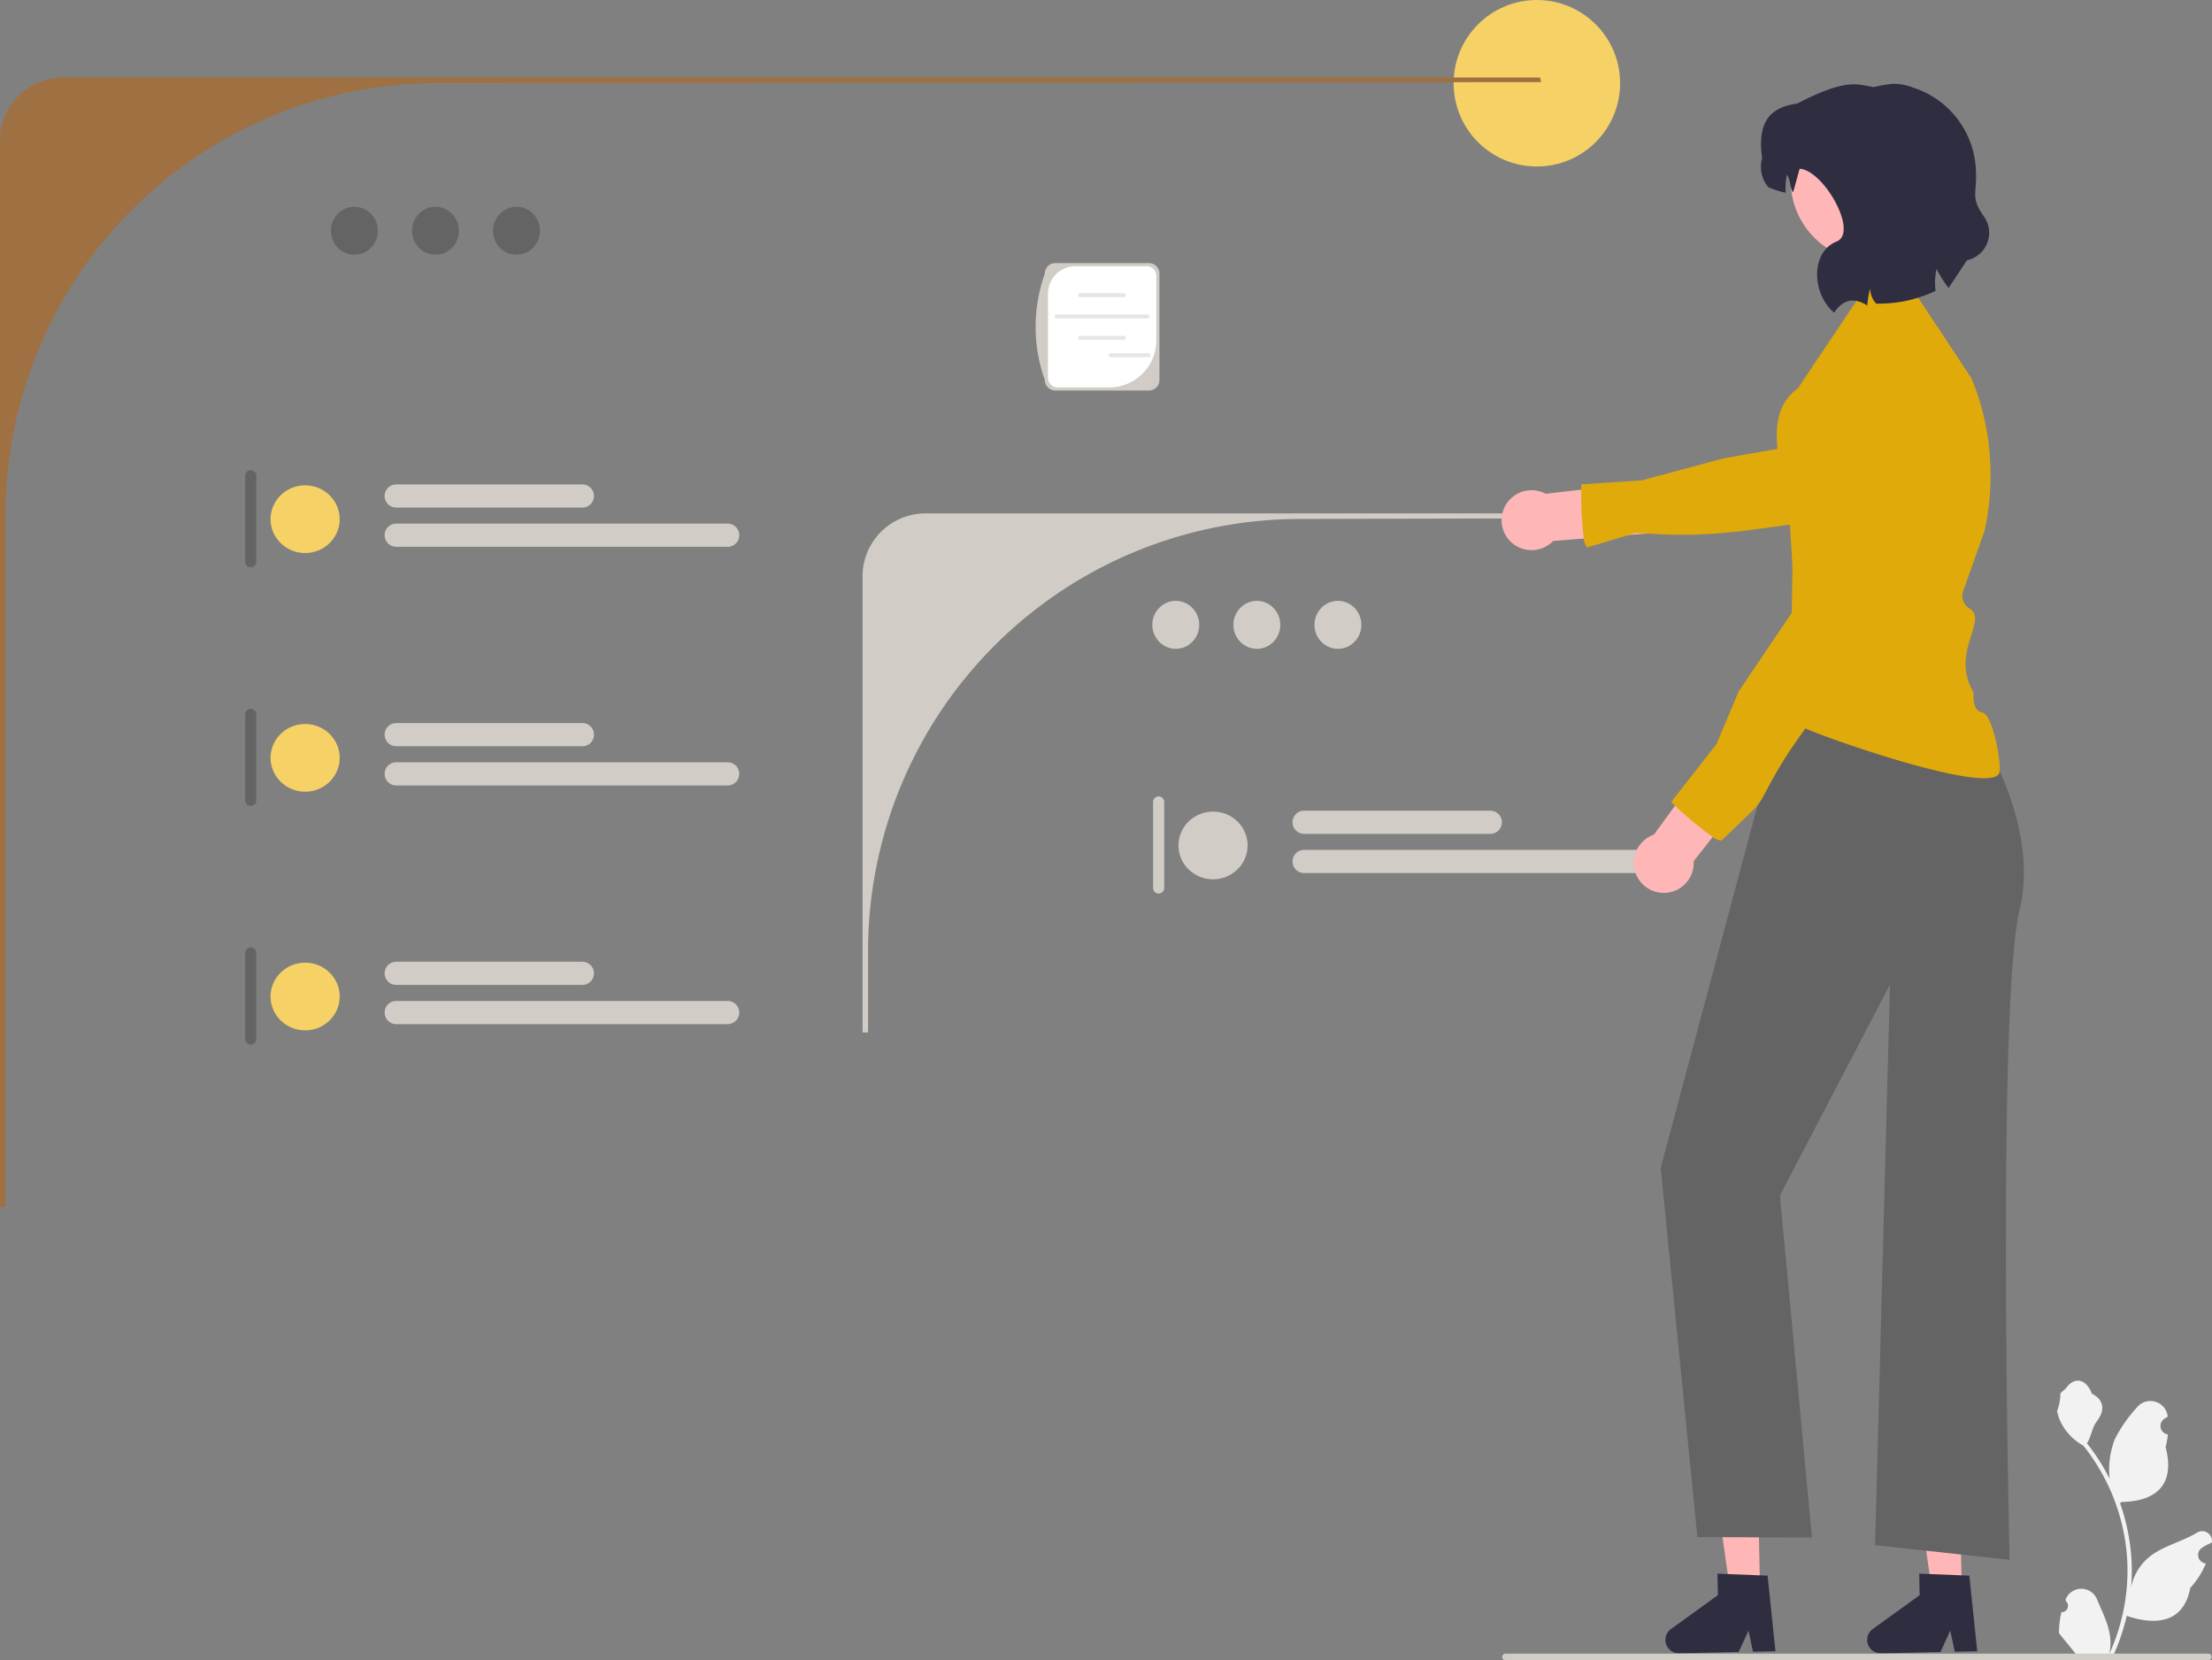 <svg id="Gruppe_398" data-name="Gruppe 398" xmlns="http://www.w3.org/2000/svg" width="371.982" height="279.177" viewBox="0 0 371.982 279.177">
  <rect x="0" y="0" width="371.982" height="279.177" fill="#808080" stroke="none"/>
  <circle id="Ellipse_153" data-name="Ellipse 153" cx="14" cy="14" r="14" transform="translate(244.448)" fill="#f5d166"/>
  <g id="Gruppe_386" data-name="Gruppe 386" transform="translate(279.272 114.072)">
    <g id="Gruppe_384" data-name="Gruppe 384" transform="translate(0.791 133.358)">
      <path id="Pfad_324" data-name="Pfad 324" d="M625.267,550.094l-5.042.1-2.811-19.831,7.441-.154Z" transform="translate(-609.354 -530.214)" fill="#ffb6b6"/>
      <path id="Pfad_325" data-name="Pfad 325" d="M600.143,578.226a2.258,2.258,0,0,0,2.3,2.208l10.024-.208,1.651-3.607.749,3.556,3.783-.076-1.326-12.721-1.318-.049-5.377-.214-1.735-.065.075,3.608-7.892,5.7A2.254,2.254,0,0,0,600.143,578.226Z" transform="translate(-600.142 -549.859)" fill="#2f2e41"/>
    </g>
    <g id="Gruppe_385" data-name="Gruppe 385" transform="translate(34.722 133.358)">
      <path id="Pfad_326" data-name="Pfad 326" d="M697.978,550.094l-5.042.1-2.811-19.831,7.441-.154Z" transform="translate(-682.065 -530.214)" fill="#ffb6b6"/>
      <path id="Pfad_327" data-name="Pfad 327" d="M672.854,578.226a2.257,2.257,0,0,0,2.3,2.208l10.024-.208,1.651-3.607.749,3.556,3.783-.076-1.326-12.721-1.318-.049-5.377-.214-1.735-.065.075,3.608-7.891,5.7a2.254,2.254,0,0,0-.934,1.874Z" transform="translate(-672.854 -549.859)" fill="#2f2e41"/>
    </g>
    <path id="Pfad_328" data-name="Pfad 328" d="M620.233,245.215,648,244.443l-1.542,2.314,3.513,3.47s12.682,17.351,8.826,33.16-1.685,109.271-1.685,109.271L634.5,390.194l2.506-94.275L618.5,331.393,623.88,388.9l-19.263-.056-6.169-62.079Z" transform="translate(-598.448 -244.443)" fill="#646464"/>
  </g>
  <path id="Pfad_333" data-name="Pfad 333" d="M10.589,27.941A10.589,10.589,0,0,0,0,38.529V217.872H.933V101.524a72.65,72.65,0,0,1,72.65-72.65l185.583-.17-.17-.764Z" transform="translate(0 -14.902)" fill="#9f7042"/>
  <ellipse id="Ellipse_154" data-name="Ellipse 154" cx="3.946" cy="4.034" rx="3.946" ry="4.034" transform="translate(55.649 34.769)" fill="#646464"/>
  <ellipse id="Ellipse_155" data-name="Ellipse 155" cx="3.946" cy="4.034" rx="3.946" ry="4.034" transform="translate(69.282 34.769)" fill="#646464"/>
  <ellipse id="Ellipse_156" data-name="Ellipse 156" cx="3.946" cy="4.034" rx="3.946" ry="4.034" transform="translate(82.915 34.769)" fill="#646464"/>
  <g id="Gruppe_390" data-name="Gruppe 390" transform="translate(145.049 86.332)">
    <path id="Pfad_334" data-name="Pfad 334" d="M321.412,185a10.589,10.589,0,0,0-10.589,10.589v76.677h.933V258.583a72.65,72.65,0,0,1,72.65-72.65l67.518-.17-.17-.764Z" transform="translate(-310.824 -185)" fill="#d1ccc5"/>
    <g id="Gruppe_389" data-name="Gruppe 389" transform="translate(48.861 47.587)">
      <path id="Pfad_335" data-name="Pfad 335" d="M416.461,286.973a.934.934,0,0,0-.933.933v14.466a.933.933,0,1,0,1.867,0V287.906A.934.934,0,0,0,416.461,286.973Z" transform="translate(-415.527 -286.973)" fill="#d1ccc5"/>
      <g id="Gruppe_388" data-name="Gruppe 388" transform="translate(4.264 2.403)">
        <ellipse id="Ellipse_157" data-name="Ellipse 157" cx="5.816" cy="5.694" rx="5.816" ry="5.694" transform="translate(0 0.15)" fill="#d1ccc5"/>
        <path id="Pfad_336" data-name="Pfad 336" d="M499.036,296.017H467.73a1.948,1.948,0,1,1,0-3.9h31.306a1.948,1.948,0,0,1,0,3.9Z" transform="translate(-446.595 -292.121)" fill="#d1ccc5"/>
        <path id="Pfad_337" data-name="Pfad 337" d="M523.467,310.144H467.73a1.948,1.948,0,1,1,0-3.9h55.737a1.948,1.948,0,1,1,0,3.9Z" transform="translate(-446.595 -299.656)" fill="#d1ccc5"/>
      </g>
    </g>
    <ellipse id="Ellipse_158" data-name="Ellipse 158" cx="3.946" cy="4.034" rx="3.946" ry="4.034" transform="translate(48.731 14.703)" fill="#d1ccc5"/>
    <ellipse id="Ellipse_159" data-name="Ellipse 159" cx="3.946" cy="4.034" rx="3.946" ry="4.034" transform="translate(62.364 14.703)" fill="#d1ccc5"/>
    <ellipse id="Ellipse_160" data-name="Ellipse 160" cx="3.946" cy="4.034" rx="3.946" ry="4.034" transform="translate(75.997 14.703)" fill="#d1ccc5"/>
  </g>
  <path id="Pfad_338" data-name="Pfad 338" d="M89.287,169.406a.934.934,0,0,0-.933.933v14.466a.933.933,0,1,0,1.867,0V170.339A.934.934,0,0,0,89.287,169.406Z" transform="translate(-47.123 -90.351)" fill="#646464"/>
  <g id="Gruppe_391" data-name="Gruppe 391" transform="translate(45.496 81.458)">
    <ellipse id="Ellipse_161" data-name="Ellipse 161" cx="5.816" cy="5.694" rx="5.816" ry="5.694" transform="translate(0 0.15)" fill="#f5d166"/>
    <path id="Pfad_339" data-name="Pfad 339" d="M171.863,178.45H140.557a1.948,1.948,0,0,1,0-3.9h31.306a1.948,1.948,0,1,1,0,3.9Z" transform="translate(-119.421 -174.554)" fill="#d1ccc5"/>
    <path id="Pfad_340" data-name="Pfad 340" d="M196.294,192.577H140.557a1.948,1.948,0,1,1,0-3.9h55.737a1.948,1.948,0,1,1,0,3.9Z" transform="translate(-119.421 -182.089)" fill="#d1ccc5"/>
  </g>
  <path id="Pfad_341" data-name="Pfad 341" d="M89.287,255.406a.934.934,0,0,0-.933.933v14.466a.933.933,0,1,0,1.867,0V256.339A.934.934,0,0,0,89.287,255.406Z" transform="translate(-47.123 -136.218)" fill="#646464"/>
  <g id="Gruppe_392" data-name="Gruppe 392" transform="translate(45.496 121.59)">
    <ellipse id="Ellipse_162" data-name="Ellipse 162" cx="5.816" cy="5.694" rx="5.816" ry="5.694" transform="translate(0 0.15)" fill="#f5d166"/>
    <path id="Pfad_342" data-name="Pfad 342" d="M171.863,264.45H140.557a1.948,1.948,0,0,1,0-3.9h31.306a1.948,1.948,0,1,1,0,3.9Z" transform="translate(-119.421 -260.554)" fill="#d1ccc5"/>
    <path id="Pfad_343" data-name="Pfad 343" d="M196.294,278.577H140.557a1.948,1.948,0,1,1,0-3.9h55.737a1.948,1.948,0,1,1,0,3.9Z" transform="translate(-119.421 -268.089)" fill="#d1ccc5"/>
  </g>
  <g id="Gruppe_394" data-name="Gruppe 394" transform="translate(41.231 159.32)">
    <path id="Pfad_344" data-name="Pfad 344" d="M89.287,341.406a.934.934,0,0,0-.933.933v14.466a.933.933,0,1,0,1.867,0V342.339A.934.934,0,0,0,89.287,341.406Z" transform="translate(-88.354 -341.406)" fill="#646464"/>
    <g id="Gruppe_393" data-name="Gruppe 393" transform="translate(4.264 2.403)">
      <ellipse id="Ellipse_163" data-name="Ellipse 163" cx="5.816" cy="5.694" rx="5.816" ry="5.694" transform="translate(0 0.15)" fill="#f5d166"/>
      <path id="Pfad_345" data-name="Pfad 345" d="M171.863,350.45H140.557a1.948,1.948,0,0,1,0-3.9h31.306a1.948,1.948,0,0,1,0,3.9Z" transform="translate(-119.421 -346.554)" fill="#d1ccc5"/>
      <path id="Pfad_346" data-name="Pfad 346" d="M196.294,364.577H140.557a1.948,1.948,0,0,1,0-3.9h55.737a1.948,1.948,0,0,1,0,3.9Z" transform="translate(-119.421 -354.089)" fill="#d1ccc5"/>
    </g>
  </g>
  <path id="Pfad_347" data-name="Pfad 347" d="M677.733,183.341c-.577,4.4-30.5-6.011-34.066-7.933-6.678-3.589.309.092.309.092l-.776-22.025-.809-13.124s-.453-3.486-1.4-7.933c-.215-1-.443-2.156-.588-3.383-.411-3.542-.1-7.658,3.388-10.15l12.156-18.125,5.987-.35,5.213,7.91L673,117.2a42.972,42.972,0,0,1,2.193,25.69l-3.663,10.271a2.5,2.5,0,0,0,1.148,2.711c3.265,1.974-3.344,7.4.7,14.126,0,0-.378,3.089,1.423,3.36s3.176,8.132,2.933,9.983Z" transform="translate(-341.477 -53.553)" fill="#e0aa0b"/>
  <g id="Gruppe_395" data-name="Gruppe 395" transform="translate(274.748 60.678)">
    <path id="Pfad_348" data-name="Pfad 348" d="M592.137,286.858l8.878-12.155,7.651,4.1-9.843,12.517a5.039,5.039,0,1,1-6.685-4.465Z" transform="translate(-588.754 -207.188)" fill="#ffb6b6"/>
    <path id="Pfad_349" data-name="Pfad 349" d="M636.807,133.021a16.988,16.988,0,0,0-7.007-2.945c-3.562-.621-5.56,4.5-6.345,9.5a29.246,29.246,0,0,0-.343,6.28l-.21,1.463-.123,7.572-.29,17.507-8.917,13.2-3.733,8.867-7.629,9.752c.149.143.377.352.657.615a59.014,59.014,0,0,0,6.333,5.257,2.649,2.649,0,0,0,1.448.593c.088-.019,5.46-5.193,5.725-5.483,1.782-1.94,2.133-4.543,7.52-12.109,4.907-6.886,9.692-13.733,11.421-16.211l.032-.044,7.767-25.618.706-2.322A17.075,17.075,0,0,0,636.807,133.021Z" transform="translate(-595.93 -130.025)" fill="#e0aa0b"/>
  </g>
  <path id="Pfad_350" data-name="Pfad 350" d="M666.457,137.247l-.042-.018c-.12.01-.239.017-.355.018Z" transform="translate(-355.236 -73.19)" fill="#2f2e41"/>
  <circle id="Ellipse_164" data-name="Ellipse 164" cx="13.574" cy="13.574" r="13.574" transform="translate(301.13 16.792)" fill="#ffb6b6"/>
  <path id="Pfad_351" data-name="Pfad 351" d="M634.739,42.709c-.916-6.581,1.755-8.594,5.936-9.19,8.271-4.3,10.165-3.218,12.788-2.751l.964-.207c2.957-.636,4.03-.365,6.66.629A15.205,15.205,0,0,1,670.68,44.5c.277,4.077-1,4.712,1.363,8.023a4.721,4.721,0,0,1-2.854,7.358L666.1,64.55a21.786,21.786,0,0,1-2.034-3.2,10.869,10.869,0,0,0-.158,3.667,21.869,21.869,0,0,1-9.992,2.15A3.945,3.945,0,0,1,652.9,64.6a18.3,18.3,0,0,0-.481,2.893c-2.24-1.442-4.091-1.019-5.569,1.2-3.734-3.094-4.026-10.185.412-11.961,3.755-1.5-2.168-12.021-6.206-12.236-.026,0-1.1,4.066-1.14,3.989-.57-1.14-.309-1.764-.991-3.013a10.3,10.3,0,0,0-.21,3.061,17.042,17.042,0,0,1-2.92-.927,5.322,5.322,0,0,1-1.053-4.9Z" transform="translate(-338.413 -16.116)" fill="#2f2e41"/>
  <path id="Pfad_352" data-name="Pfad 352" d="M742.023,536.418a1.059,1.059,0,0,0,.767-1.836l-.072-.288.029-.069a2.844,2.844,0,0,1,5.246.019c.858,2.066,1.95,4.136,2.219,6.321a8.413,8.413,0,0,1-.148,2.893,33.729,33.729,0,0,0,3.068-14.009,32.557,32.557,0,0,0-.2-3.632q-.167-1.483-.464-2.945a34.123,34.123,0,0,0-6.767-14.462,9.08,9.08,0,0,1-3.777-3.918,6.927,6.927,0,0,1-.63-1.893,8.548,8.548,0,0,0,.555-2.948c.256-.389.715-.582.995-.961,1.392-1.887,3.309-1.557,4.31,1.007,2.138,1.079,2.159,2.869.847,4.59-.835,1.1-.949,2.577-1.682,3.75.076.1.154.19.229.286A34.344,34.344,0,0,1,750.131,514a14.277,14.277,0,0,1,.852-6.631,23.918,23.918,0,0,1,3.692-5.327,2.93,2.93,0,0,1,5.219,1.439q0,.038.008.075-.3.169-.587.359a1.436,1.436,0,0,0,.579,2.614l.029,0a14.3,14.3,0,0,1-.377,2.137c1.727,6.681-2,9.114-7.327,9.223-.118.06-.232.121-.35.178a34.115,34.115,0,0,1,1.29,4.657,34.467,34.467,0,0,1,.6,4.223,33.241,33.241,0,0,1-.024,5.368l.009-.063a8.786,8.786,0,0,1,3-5.073c2.308-1.9,5.569-2.594,8.058-4.118a1.649,1.649,0,0,1,2.525,1.6l-.01.067a9.634,9.634,0,0,0-1.082.521q-.3.169-.587.359a1.436,1.436,0,0,0,.579,2.614l.029,0,.06.009a14.3,14.3,0,0,1-2.631,4.12c-1.08,5.832-5.719,6.385-10.682,4.687h0a35.039,35.039,0,0,1-2.354,6.872h-8.409c-.03-.093-.057-.19-.084-.283a9.558,9.558,0,0,0,2.327-.139c-.624-.766-1.248-1.537-1.872-2.3a.541.541,0,0,1-.039-.045c-.316-.392-.636-.781-.952-1.172h0a13.994,13.994,0,0,1,.41-3.565h0Z" transform="translate(-395.361 -265.33)" fill="#f2f2f2"/>
  <path id="Pfad_353" data-name="Pfad 353" d="M541.306,596.42a.554.554,0,0,0,.555.555h118.2a.555.555,0,1,0,0-1.111h-118.2A.554.554,0,0,0,541.306,596.42Z" transform="translate(-288.7 -317.798)" fill="#d1ccc5"/>
  <g id="Gruppe_397" data-name="Gruppe 397" transform="translate(174.156 44.239)">
    <path id="Pfad_354" data-name="Pfad 354" d="M392.251,116.227H376.514a1.774,1.774,0,0,1-1.772-1.772,26.645,26.645,0,0,1,0-17.884,1.774,1.774,0,0,1,1.772-1.772h15.736a1.774,1.774,0,0,1,1.772,1.772v17.884A1.774,1.774,0,0,1,392.251,116.227Z" transform="translate(-373.197 -94.799)" fill="#d1ccc5"/>
    <path id="Pfad_355" data-name="Pfad 355" d="M382.255,95.93a4.616,4.616,0,0,0-4.616,4.616v14.133a1.623,1.623,0,0,0,1.623,1.623h8.7a7.9,7.9,0,0,0,7.9-7.9V97.554a1.623,1.623,0,0,0-1.623-1.623Z" transform="translate(-375.566 -95.403)" fill="#fff"/>
    <g id="Gruppe_396" data-name="Gruppe 396" transform="translate(3.192 5.051)">
      <path id="Pfad_356" data-name="Pfad 356" d="M396.214,106.3h-7.368a.337.337,0,1,1,0-.674h7.368a.337.337,0,0,1,0,.674Z" transform="translate(-384.556 -105.624)" fill="#e6e6e6"/>
      <path id="Pfad_357" data-name="Pfad 357" d="M396.214,121.69h-7.368a.337.337,0,1,1,0-.674h7.368a.337.337,0,0,1,0,.674Z" transform="translate(-384.556 -113.833)" fill="#e6e6e6"/>
      <path id="Pfad_358" data-name="Pfad 358" d="M395.649,114H380.374a.337.337,0,1,1,0-.674h15.275a.337.337,0,0,1,0,.674Z" transform="translate(-380.037 -109.731)" fill="#e6e6e6"/>
    </g>
    <path id="Pfad_359" data-name="Pfad 359" d="M406.208,127.949h-6.374a.337.337,0,1,1,0-.674h6.374a.337.337,0,0,1,0,.674Z" transform="translate(-387.224 -112.12)" fill="#e6e6e6"/>
  </g>
  <g id="Gruppe_387" data-name="Gruppe 387" transform="translate(252.519 54.767)">
    <path id="Pfad_331" data-name="Pfad 331" d="M548.528,175.96l14.952-1.724,2.176,8.4-15.873,1.26a5.039,5.039,0,1,1-1.255-7.94Z" transform="translate(-541.119 -147.694)" fill="#ffb6b6"/>
    <path id="Pfad_332" data-name="Pfad 332" d="M635.426,126.241l-5.852-8.881a25.659,25.659,0,0,0-2.7,2.445l-1.213.835-3.92,3.5-11.1,9.907-3.691,3.3-4.121.723-9.1,1.6-13.774,3.706-10.143.657c0,.205,0,.513,0,.9a58.7,58.7,0,0,0,.434,8.223,2.608,2.608,0,0,0,.546,1.47c.075.051,7.842-2.374,8.234-2.379,3.159,0,8.44.862,19.094-.524,6.328-.831,11.9-1.587,14.243-1.909l.051-.009,1.694-.821,18.6-9.007,5.614-2.721A42.768,42.768,0,0,0,635.426,126.241Z" transform="translate(-556.423 -117.36)" fill="#e0aa0b"/>
  </g>
</svg>
